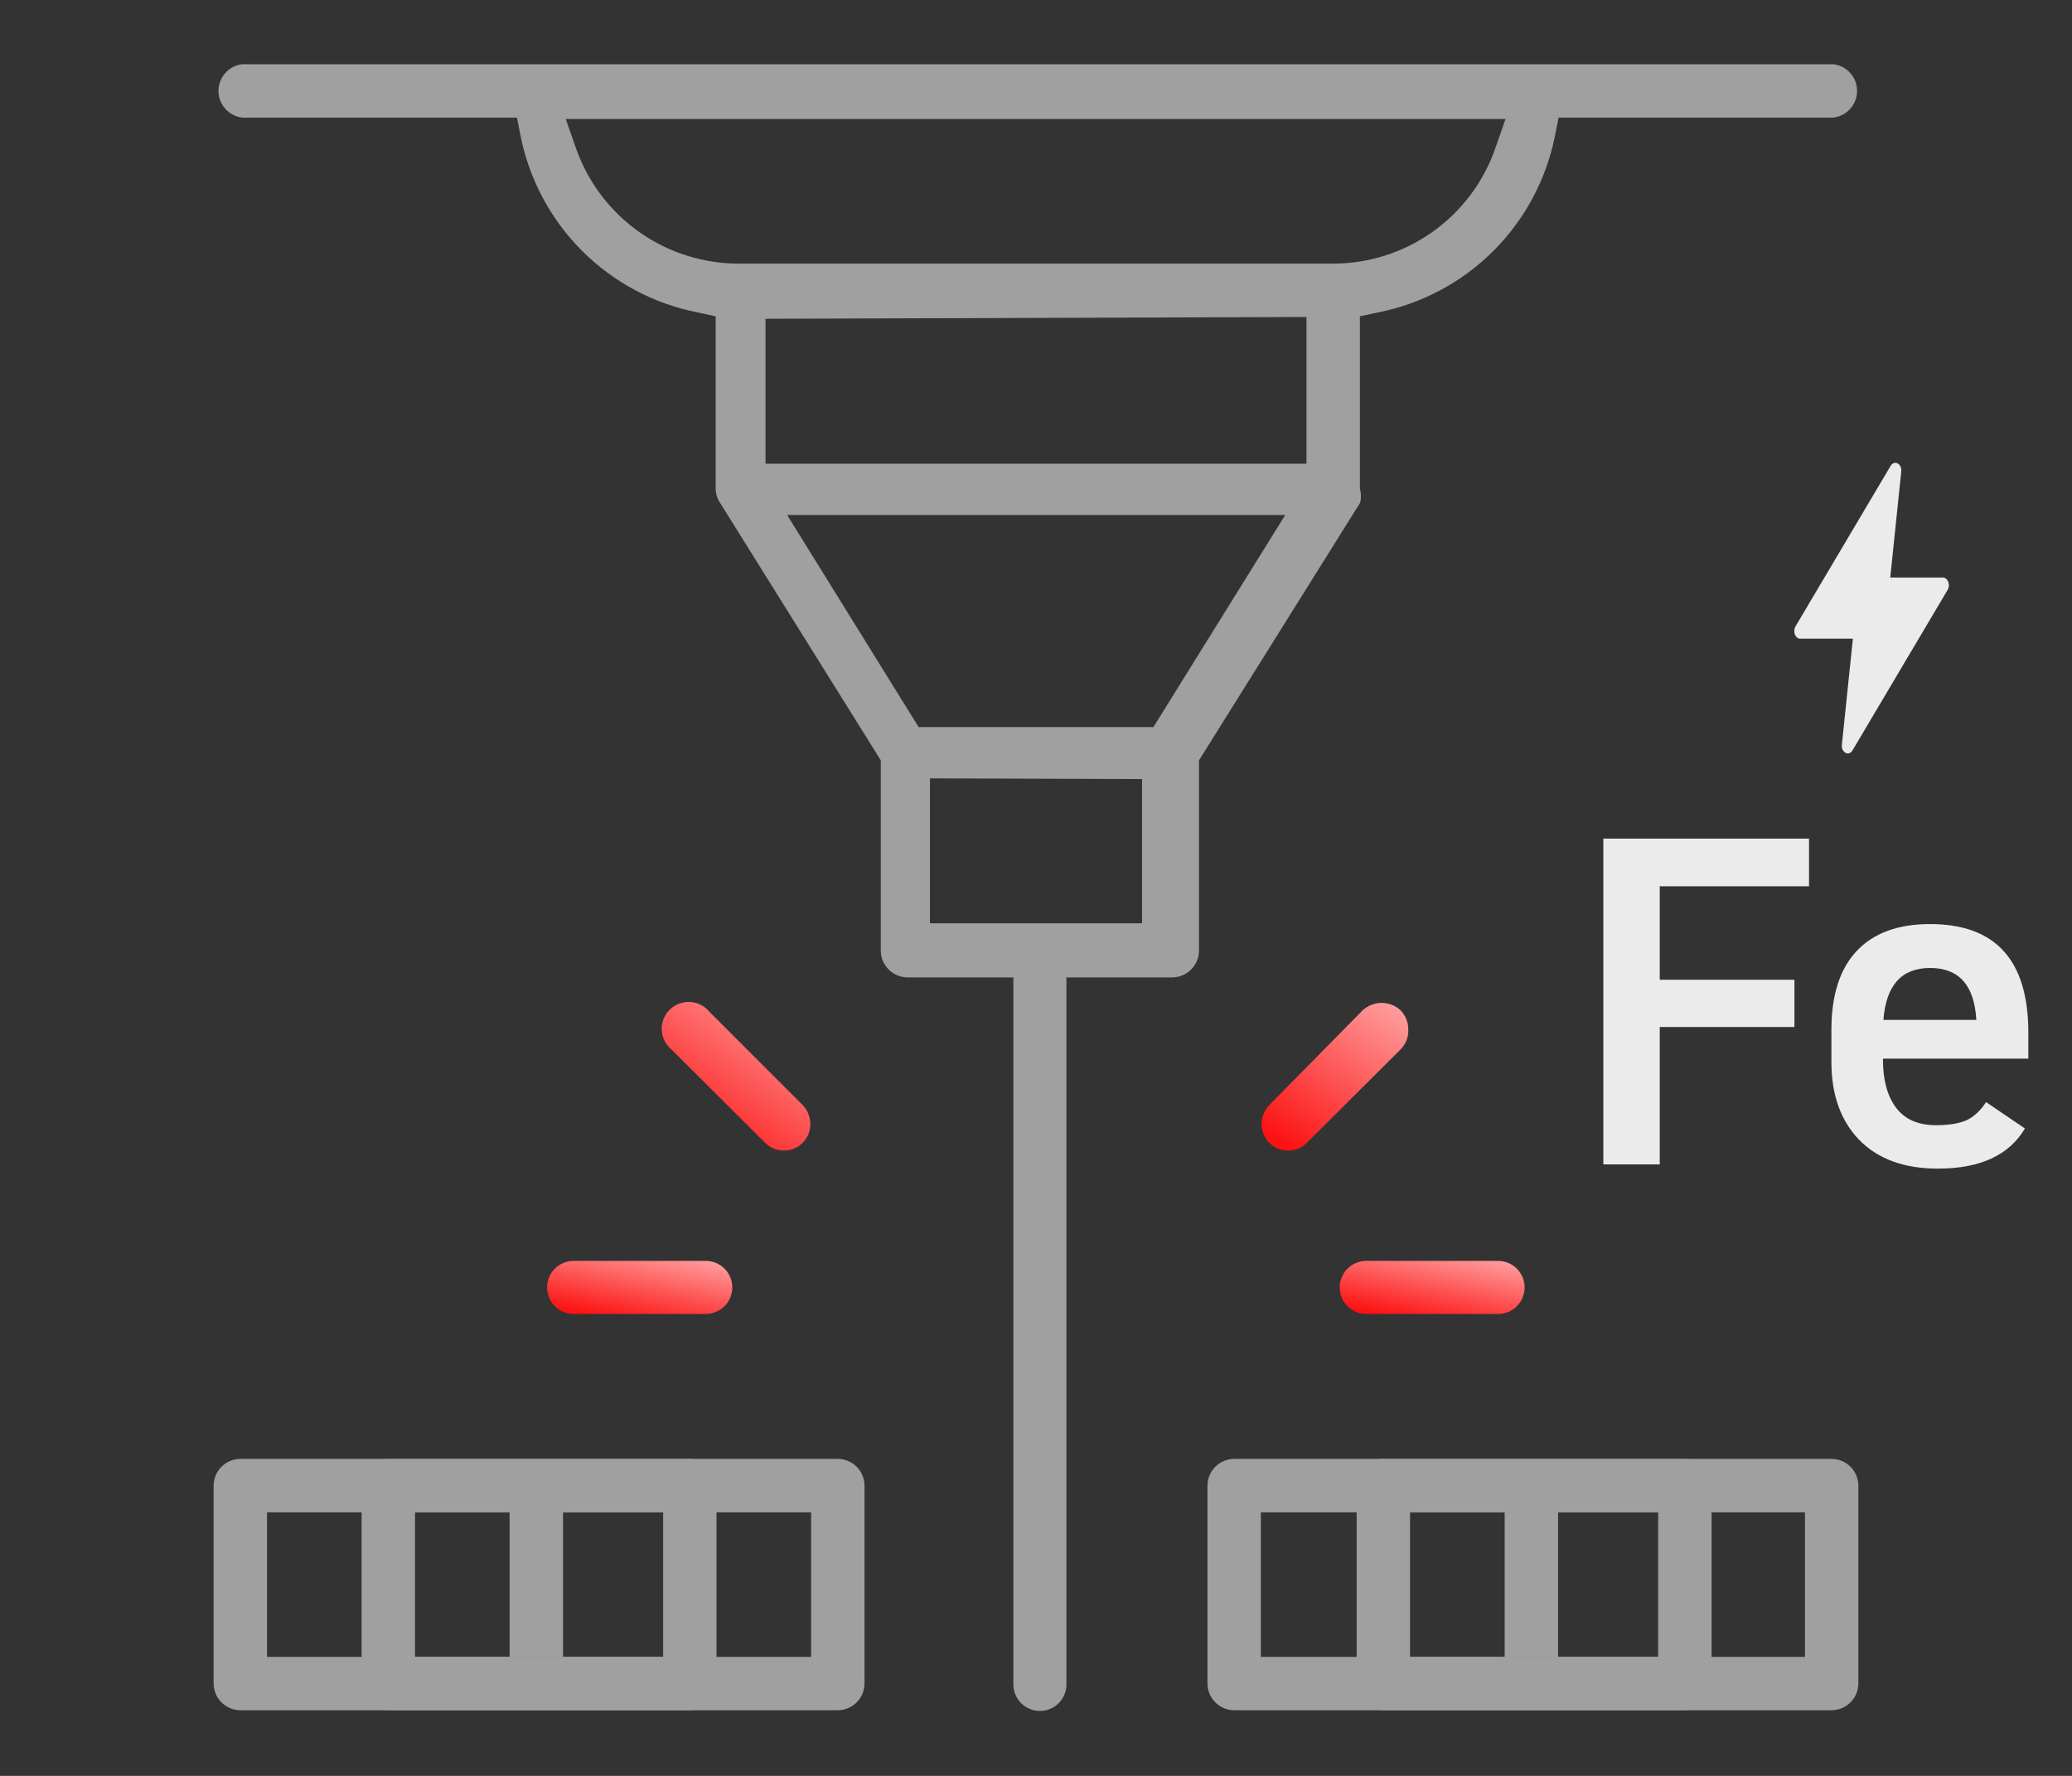 <svg width="84" height="72" viewBox="0 0 84 72" fill="none" xmlns="http://www.w3.org/2000/svg">
<rect x="0" y="0" width="84" height="72" fill="#333333" stroke="none"/>
<g clip-path="url(#clip0_1041_1802)">
<path d="M65 47.208V34H73.339V35.933H67.287V39.723H72.747V41.638H67.287V47.208H65Z" fill="#EBEBEB"/>
<path d="M80.515 44.681L82.092 45.753C81.448 46.838 80.272 47.38 78.563 47.38C77.197 47.38 76.132 46.991 75.37 46.212C74.621 45.434 74.246 44.381 74.246 43.054V41.752C74.246 40.349 74.588 39.283 75.271 38.556C75.955 37.828 76.947 37.465 78.248 37.465C80.903 37.465 82.23 38.932 82.23 41.867V42.92H76.336V42.958C76.336 43.788 76.513 44.439 76.868 44.911C77.223 45.383 77.762 45.619 78.484 45.619C79.023 45.619 79.444 45.549 79.746 45.408C80.048 45.255 80.305 45.013 80.515 44.681ZM78.248 39.245C77.091 39.245 76.46 39.947 76.355 41.35H80.121C80.042 39.947 79.418 39.245 78.248 39.245Z" fill="#EBEBEB"/>
<path d="M72.79 25.397C72.666 25.617 72.791 25.895 72.981 25.895H75.117L74.671 30.193C74.638 30.508 74.952 30.675 75.102 30.422L78.959 23.913C79.084 23.698 78.958 23.415 78.767 23.415H76.632L77.078 19.117C77.11 18.801 76.797 18.635 76.647 18.888L72.79 25.397Z" fill="#EBEBEB"/>
<path d="M55.13 19.803V12.823L55.875 12.665C57.645 12.314 59.27 11.446 60.546 10.17C61.822 8.894 62.69 7.269 63.042 5.499L63.185 4.768H74.322C74.588 4.737 74.833 4.61 75.01 4.411C75.188 4.211 75.287 3.953 75.287 3.686C75.287 3.418 75.188 3.16 75.01 2.961C74.833 2.761 74.588 2.634 74.322 2.604H9.822C9.556 2.634 9.311 2.761 9.134 2.961C8.956 3.16 8.857 3.418 8.857 3.686C8.857 3.953 8.956 4.211 9.134 4.411C9.311 4.61 9.556 4.737 9.822 4.768H20.959L21.102 5.499C21.454 7.269 22.322 8.894 23.598 10.17C24.874 11.446 26.499 12.314 28.269 12.665L29.014 12.823V19.803C29.014 20.007 29.074 20.207 29.186 20.377L35.708 30.826V38.537C35.708 38.824 35.821 39.099 36.022 39.302C36.223 39.506 36.497 39.623 36.783 39.627H41.083V68.293C41.083 68.578 41.196 68.852 41.398 69.053C41.599 69.255 41.873 69.368 42.158 69.368C42.443 69.368 42.717 69.255 42.918 69.053C43.12 68.852 43.233 68.578 43.233 68.293V39.627H47.533C47.819 39.623 48.093 39.506 48.294 39.302C48.495 39.099 48.608 38.824 48.608 38.537V30.826L55.144 20.377C55.188 20.188 55.183 19.99 55.13 19.803ZM46.3 31.585V37.434H37.7V31.557L46.3 31.585ZM61.035 4.825L60.605 6.058C60.123 7.411 59.236 8.581 58.063 9.41C56.891 10.239 55.49 10.685 54.055 10.688H29.96C28.518 10.69 27.11 10.246 25.93 9.417C24.75 8.588 23.855 7.415 23.367 6.058L22.937 4.825H61.035ZM52.105 20.878L46.759 29.479H37.242L31.91 20.878H52.105ZM52.965 12.852V18.8H31.035V12.924L52.965 12.852Z" fill="#A0A0A0"/>
<path d="M74.264 59.148H50.026C49.742 59.152 49.471 59.267 49.27 59.467C49.069 59.668 48.955 59.94 48.951 60.223V68.264C48.955 68.548 49.069 68.82 49.27 69.02C49.471 69.221 49.742 69.336 50.026 69.339H74.264C74.548 69.336 74.819 69.221 75.02 69.02C75.221 68.82 75.335 68.548 75.339 68.264V60.223C75.335 59.94 75.221 59.668 75.02 59.467C74.819 59.267 74.548 59.152 74.264 59.148ZM51.115 67.175V61.313H73.174V67.175H51.115Z" fill="#A0A0A0"/>
<path d="M68.313 59.148H56.075C55.791 59.152 55.52 59.267 55.319 59.467C55.118 59.668 55.004 59.94 55 60.223V68.264C55.004 68.548 55.118 68.82 55.319 69.02C55.52 69.221 55.791 69.336 56.075 69.339H68.313C68.597 69.336 68.868 69.221 69.069 69.02C69.269 68.82 69.384 68.548 69.388 68.264V60.223C69.384 59.94 69.269 59.668 69.069 59.467C68.868 59.267 68.597 59.152 68.313 59.148ZM67.223 61.313V67.175H57.164V61.313H67.223Z" fill="#A0A0A0"/>
<path d="M63.164 67.175V61.312H61V67.175H63.164Z" fill="#A0A0A0"/>
<path d="M33.973 59.148H9.735C9.451 59.152 9.18 59.267 8.979 59.467C8.778 59.668 8.664 59.94 8.66 60.223V68.264C8.664 68.548 8.778 68.82 8.979 69.02C9.18 69.221 9.451 69.336 9.735 69.339H33.973C34.257 69.336 34.528 69.221 34.729 69.02C34.93 68.82 35.044 68.548 35.048 68.264V60.223C35.044 59.94 34.93 59.668 34.729 59.467C34.528 59.267 34.257 59.152 33.973 59.148ZM32.883 61.313V67.175H10.825V61.313H32.883Z" fill="#A0A0A0"/>
<path d="M27.973 59.148H15.735C15.451 59.152 15.18 59.267 14.979 59.467C14.778 59.668 14.664 59.94 14.66 60.223V68.264C14.664 68.548 14.778 68.82 14.979 69.02C15.18 69.221 15.451 69.336 15.735 69.339H27.973C28.257 69.336 28.528 69.221 28.729 69.02C28.93 68.82 29.044 68.548 29.048 68.264V60.223C29.044 59.94 28.93 59.668 28.729 59.467C28.528 59.267 28.257 59.152 27.973 59.148ZM26.884 61.313V67.175H16.825V61.313H26.884Z" fill="#A0A0A0"/>
<path d="M22.825 67.175V61.312H20.66V67.175H22.825Z" fill="#A0A0A0"/>
<path d="M57.093 41.733C57.093 41.444 56.98 41.166 56.778 40.959C56.569 40.767 56.295 40.66 56.011 40.66C55.727 40.66 55.453 40.767 55.244 40.959L51.46 44.801C51.26 45.009 51.147 45.286 51.145 45.575C51.145 45.787 51.208 45.995 51.326 46.171C51.444 46.348 51.612 46.486 51.808 46.567C52.005 46.648 52.221 46.669 52.429 46.628C52.637 46.587 52.829 46.484 52.979 46.334L56.778 42.55C56.885 42.444 56.968 42.316 57.022 42.175C57.077 42.035 57.101 41.884 57.093 41.733Z" fill="url(#paint0_linear_1041_1802)"/>
<path d="M55.388 53.272H60.734C61.019 53.272 61.292 53.159 61.494 52.957C61.696 52.756 61.809 52.482 61.809 52.197C61.809 51.912 61.696 51.639 61.494 51.437C61.292 51.235 61.019 51.122 60.734 51.122H55.388C55.102 51.122 54.829 51.235 54.627 51.437C54.426 51.639 54.312 51.912 54.312 52.197C54.312 52.482 54.426 52.756 54.627 52.957C54.829 53.159 55.102 53.272 55.388 53.272Z" fill="url(#paint1_linear_1041_1802)"/>
<path d="M31.779 46.649C32.065 46.649 32.338 46.536 32.539 46.334C32.741 46.133 32.854 45.859 32.854 45.574C32.852 45.286 32.739 45.009 32.539 44.8L28.755 41.016C28.658 40.899 28.538 40.804 28.403 40.736C28.267 40.668 28.119 40.63 27.967 40.622C27.815 40.615 27.664 40.64 27.523 40.694C27.381 40.749 27.253 40.833 27.145 40.94C27.038 41.047 26.954 41.176 26.899 41.318C26.845 41.459 26.82 41.61 26.827 41.762C26.835 41.913 26.873 42.062 26.941 42.198C27.009 42.333 27.105 42.453 27.221 42.55L31.02 46.334C31.221 46.536 31.494 46.649 31.779 46.649Z" fill="url(#paint2_linear_1041_1802)"/>
<path d="M22.178 52.196C22.178 52.339 22.206 52.48 22.261 52.611C22.316 52.742 22.396 52.861 22.498 52.961C22.599 53.062 22.719 53.14 22.851 53.194C22.983 53.247 23.125 53.273 23.267 53.271H28.613C28.898 53.271 29.172 53.158 29.373 52.956C29.575 52.755 29.688 52.481 29.688 52.196C29.688 51.911 29.575 51.638 29.373 51.436C29.172 51.234 28.898 51.121 28.613 51.121H23.267C23.125 51.119 22.983 51.146 22.851 51.199C22.719 51.252 22.599 51.331 22.498 51.431C22.396 51.531 22.316 51.65 22.261 51.782C22.206 51.913 22.178 52.054 22.178 52.196Z" fill="url(#paint3_linear_1041_1802)"/>
</g>
<defs>
<linearGradient id="paint0_linear_1041_1802" x1="51.035" y1="45.719" x2="55.532" y2="39.372" gradientUnits="userSpaceOnUse">
<stop stop-color="#FC1212"/>
<stop offset="1" stop-color="#FFA7A7"/>
</linearGradient>
<linearGradient id="paint1_linear_1041_1802" x1="54.175" y1="52.938" x2="54.839" y2="49.65" gradientUnits="userSpaceOnUse">
<stop stop-color="#FC1212"/>
<stop offset="1" stop-color="#FFA7A7"/>
</linearGradient>
<linearGradient id="paint2_linear_1041_1802" x1="26.716" y1="45.714" x2="31.232" y2="39.297" gradientUnits="userSpaceOnUse">
<stop stop-color="#FC1212"/>
<stop offset="1" stop-color="#FFA7A7"/>
</linearGradient>
<linearGradient id="paint3_linear_1041_1802" x1="22.04" y1="52.938" x2="22.703" y2="49.649" gradientUnits="userSpaceOnUse">
<stop stop-color="#FC1212"/>
<stop offset="1" stop-color="#FFA7A7"/>
</linearGradient>
<clipPath id="clip0_1041_1802">
<rect width="84" height="72" fill="white"/>
</clipPath>
</defs>
</svg>
